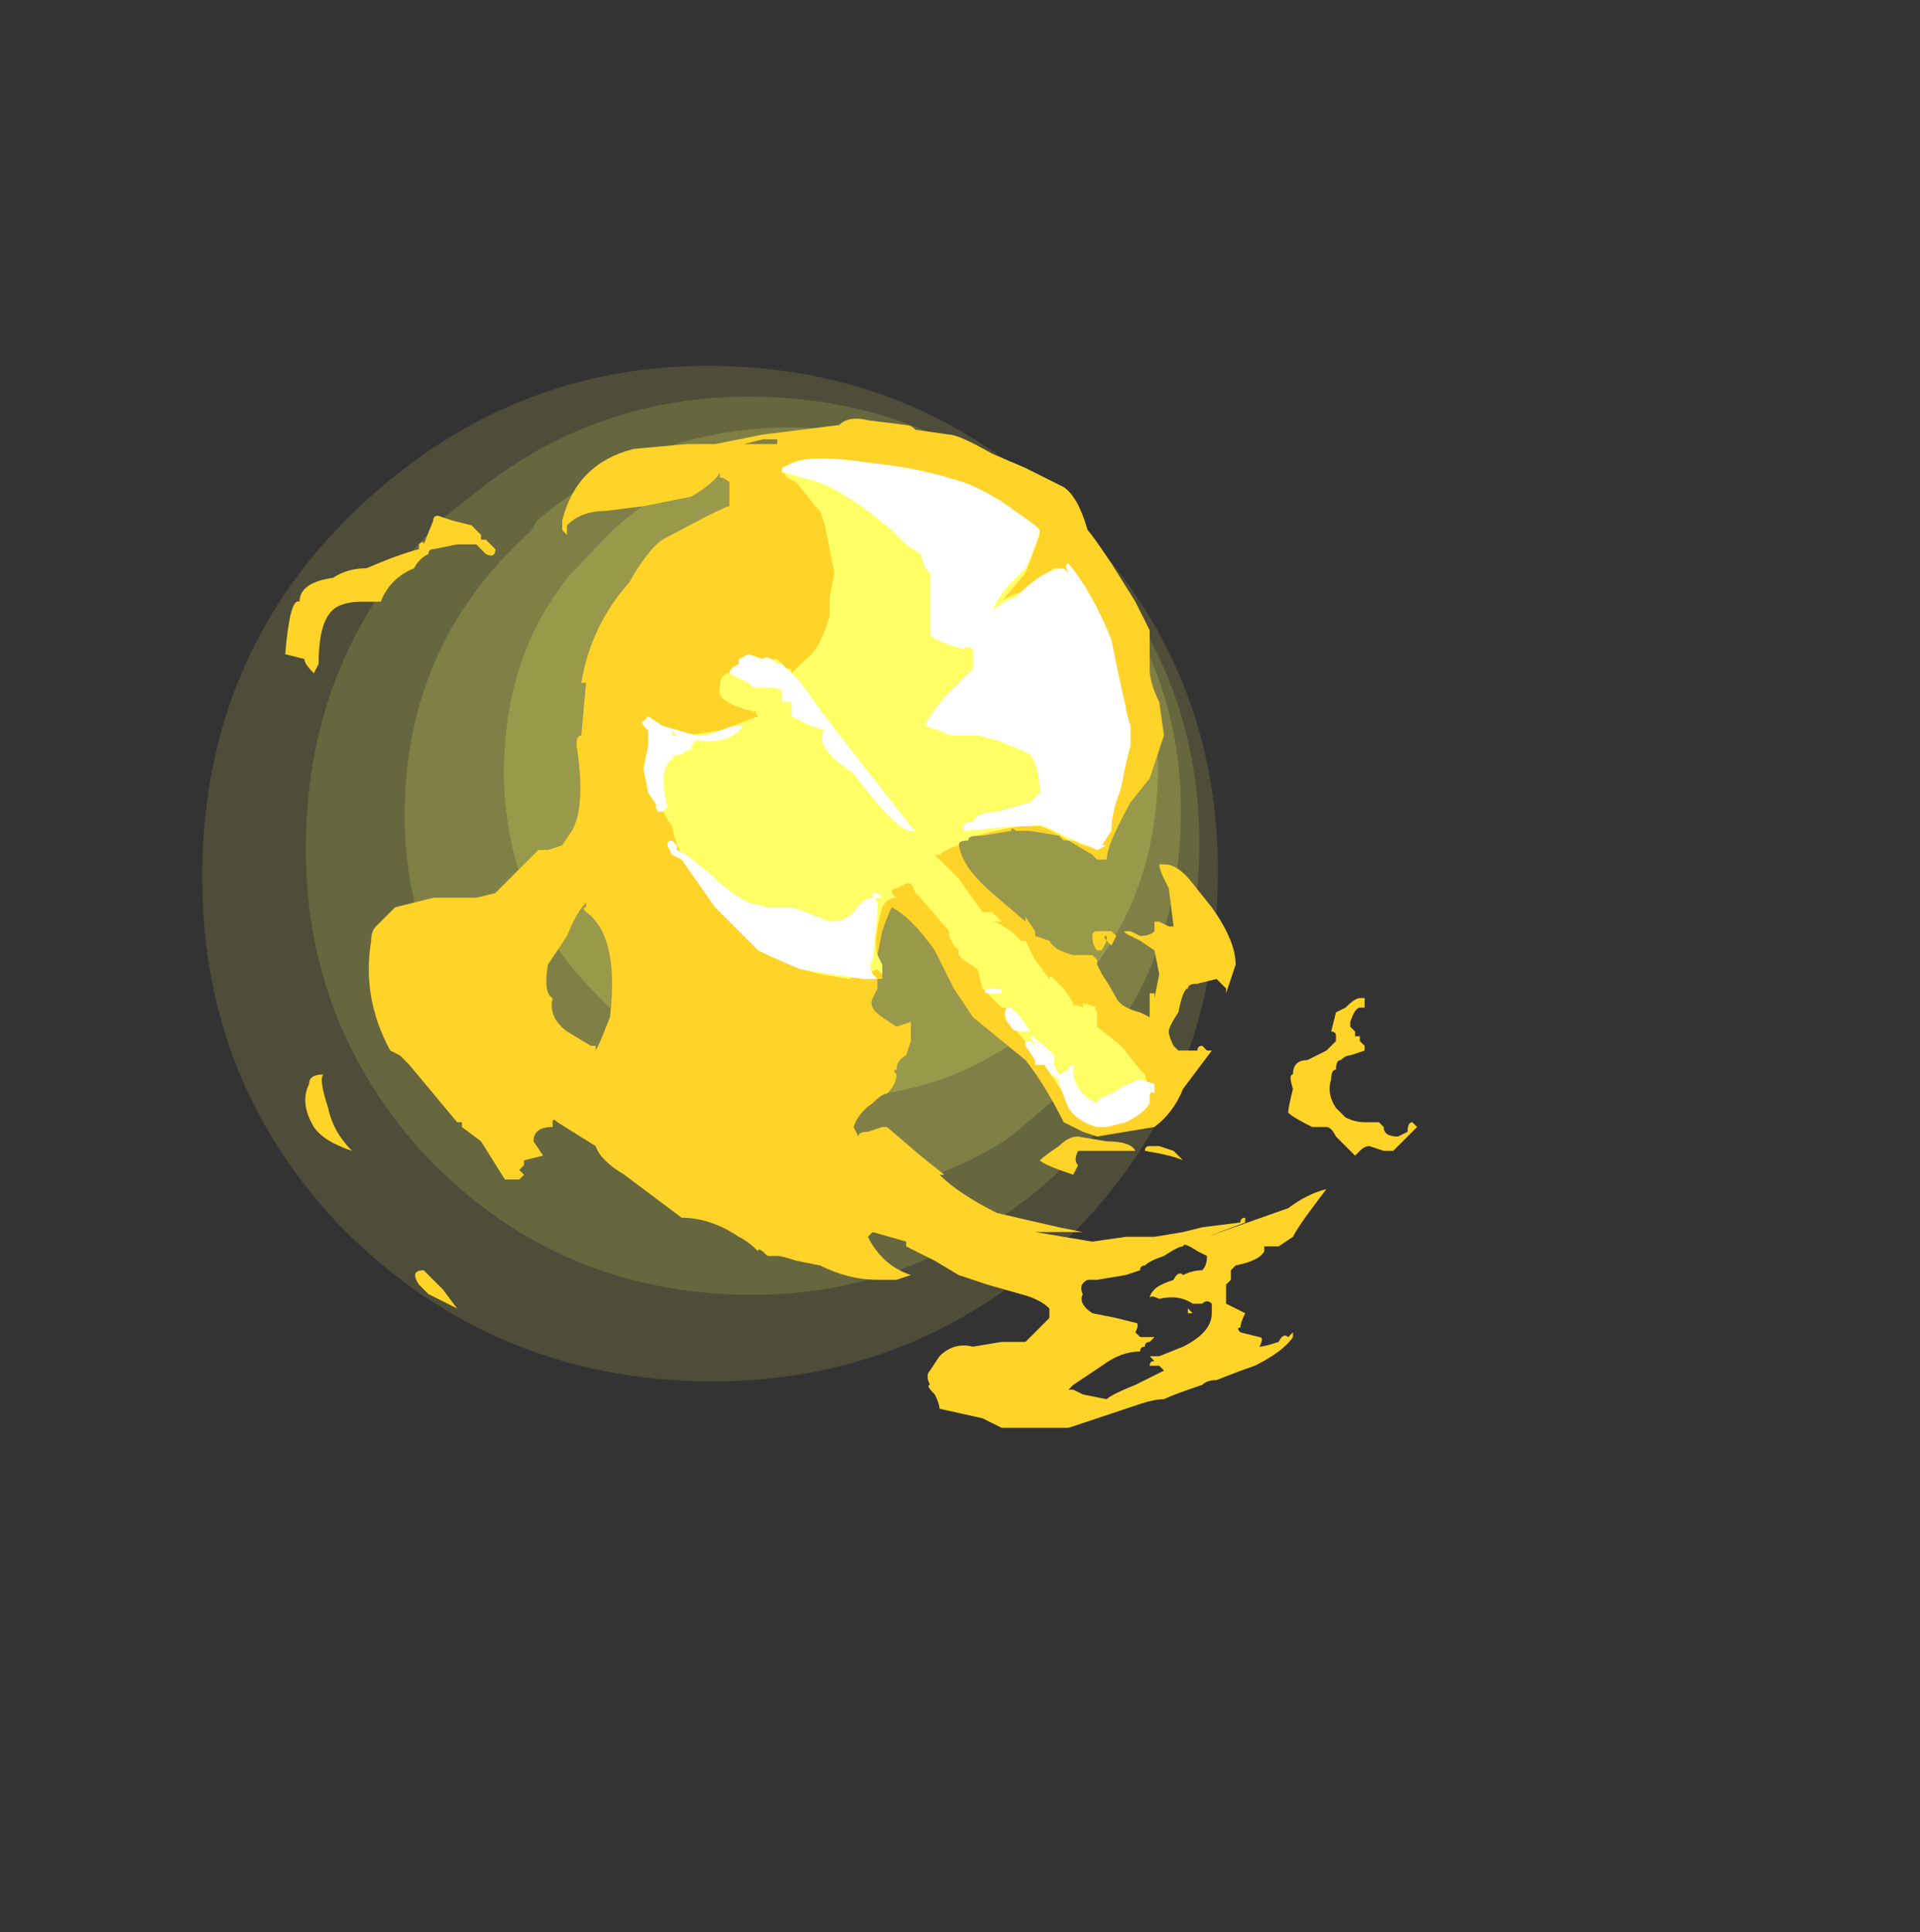<?xml version="1.0" encoding="UTF-8" standalone="no"?>
<svg xmlns:ffdec="https://www.free-decompiler.com/flash" xmlns:xlink="http://www.w3.org/1999/xlink" ffdec:objectType="frame" height="141.6px" width="140.7px" xmlns="http://www.w3.org/2000/svg">
  <rect width="100%" height="100%" fill="#333333" stroke="none"/>
  <g transform="matrix(1.0, 0.0, 0.0, 1.0, 72.35, 70.35)">
    <use ffdec:characterId="878" height="10.4" transform="matrix(-0.25, 7.152, -7.152, -0.25, 18.176, -42.211)" width="10.4" xlink:href="#shape0"/>
    <use ffdec:characterId="880" height="10.55" transform="matrix(7.0, 0.0, 0.0, 7.0, -51.45, -39.55)" width="11.85" xlink:href="#shape1"/>
  </g>
  <defs>
    <g id="shape0" transform="matrix(1.0, 0.0, 0.0, 1.0, -0.75, -0.9)">
      <path d="M9.65 2.4 Q11.15 3.95 11.15 6.1 11.15 8.25 9.65 9.8 8.15 11.3 5.95 11.3 3.8 11.3 2.3 9.8 0.75 8.25 0.75 6.1 0.75 3.95 2.3 2.4 3.8 0.9 5.95 0.9 8.15 0.9 9.65 2.4 M10.25 5.7 Q10.25 4.3 9.5 3.2 9.25 2.8 8.9 2.45 7.55 1.1 5.65 1.1 3.75 1.1 2.4 2.45 1.05 3.8 1.05 5.7 1.05 7.35 2.1 8.6 L2.4 8.95 Q3.75 10.25 5.65 10.25 7.55 10.25 8.9 8.95 10.25 7.6 10.25 5.7" fill="#ffff66" fill-opacity="0.125" fill-rule="evenodd" stroke="none"/>
      <path d="M9.25 5.25 Q9.25 3.95 8.55 2.95 L8.1 2.45 Q6.95 1.3 5.3 1.3 3.65 1.3 2.5 2.45 1.35 3.65 1.35 5.25 1.35 6.85 2.4 8.0 L2.5 8.05 Q3.65 9.25 5.3 9.25 6.95 9.25 8.1 8.05 9.25 6.9 9.25 5.25 M10.25 5.7 Q10.25 7.6 8.9 8.95 7.55 10.25 5.65 10.25 3.75 10.25 2.4 8.95 L2.1 8.6 Q1.05 7.35 1.05 5.7 1.05 3.8 2.4 2.45 3.75 1.1 5.65 1.1 7.55 1.1 8.9 2.45 9.25 2.8 9.5 3.2 10.25 4.3 10.25 5.7" fill="#ffff66" fill-opacity="0.251" fill-rule="evenodd" stroke="none"/>
      <path d="M8.2 4.9 Q8.2 3.5 7.2 2.5 6.25 1.55 4.85 1.55 3.45 1.55 2.5 2.5 1.5 3.5 1.5 4.9 1.5 6.25 2.5 7.25 L2.95 7.65 Q3.75 8.25 4.85 8.25 6.25 8.25 7.2 7.25 8.2 6.25 8.2 4.9 M9.25 5.25 Q9.25 6.9 8.1 8.05 6.95 9.25 5.3 9.25 3.65 9.25 2.5 8.05 L2.4 8.0 Q1.35 6.85 1.35 5.25 1.35 3.65 2.5 2.45 3.65 1.3 5.3 1.3 6.95 1.3 8.1 2.45 L8.55 2.95 Q9.25 3.95 9.25 5.25" fill="#ffff66" fill-opacity="0.376" fill-rule="evenodd" stroke="none"/>
      <path d="M8.2 4.9 Q8.2 6.25 7.2 7.25 6.25 8.25 4.85 8.25 3.75 8.25 2.95 7.65 L2.5 7.25 Q1.5 6.25 1.5 4.9 1.5 3.5 2.5 2.5 3.45 1.55 4.85 1.55 6.25 1.55 7.2 2.5 8.2 3.5 8.2 4.9" fill="#ffff66" fill-opacity="0.502" fill-rule="evenodd" stroke="none"/>
    </g>
    <g id="shape1" transform="matrix(1.0, 0.0, 0.0, 1.0, 7.35, 5.65)">
      <path d="M1.3 -4.15 L1.55 -3.75 1.7 -3.45 1.7 -3.05 Q1.7 -2.9 1.8 -2.7 L1.85 -2.35 1.7 -1.9 1.5 -1.65 Q1.25 -1.2 1.25 -1.05 L1.15 -1.05 1.1 -1.1 0.85 -1.25 0.8 -1.25 0.75 -1.3 0.45 -1.35 0.3 -1.35 Q0.25 -1.4 0.25 -1.35 L-0.05 -1.3 -0.1 -1.3 Q-0.2 -1.3 -0.25 -1.25 L-0.3 -1.25 Q-0.3 -1.0 0.05 -0.7 L0.4 -0.4 0.4 -0.45 0.5 -0.3 0.5 -0.25 0.65 -0.2 Q0.7 -0.1 0.9 -0.05 L1.1 -0.05 1.15 0.0 1.15 0.05 1.2 0.15 Q1.3 0.3 1.35 0.4 1.4 0.5 1.6 0.55 L1.7 0.6 1.7 0.35 1.75 0.35 1.75 0.4 1.8 0.15 1.75 -0.1 1.6 -0.2 1.5 -0.25 Q1.4 -0.3 1.45 -0.3 L1.5 -0.3 1.6 -0.25 Q1.7 -0.25 1.75 -0.3 L1.75 -0.4 1.8 -0.4 1.9 -0.35 1.95 -0.35 1.9 -0.75 1.85 -0.85 Q1.8 -0.95 1.8 -1.0 1.75 -1.0 1.85 -1.0 2.0 -1.0 2.15 -0.8 L2.35 -0.55 Q2.6 -0.2 2.6 0.05 L2.5 0.35 2.5 0.3 2.4 0.2 2.2 0.25 Q2.1 0.25 2.1 0.3 2.05 0.3 2.0 0.55 1.9 0.7 1.9 0.75 1.9 0.8 1.95 0.9 L2.0 0.95 2.2 0.95 Q2.2 0.9 2.25 0.9 L2.3 0.95 2.35 0.95 2.05 1.35 Q1.95 1.6 1.75 1.75 L1.15 1.85 1.0 1.8 0.8 1.7 Q0.6 1.3 0.4 1.05 L-0.15 0.6 -0.35 0.3 -0.55 -0.1 Q-0.8 -0.45 -1.0 -0.55 -1.05 -0.45 -1.1 -0.3 L-1.15 -0.05 -1.1 0.1 -1.1 0.2 -1.15 0.2 -1.15 0.3 -1.2 0.4 Q-1.25 0.5 -1.1 0.6 L-0.95 0.7 -0.8 0.65 -0.8 0.85 -0.85 1.0 Q-0.95 1.05 -0.95 1.15 -1.0 1.15 -0.95 1.2 -0.95 1.3 -1.05 1.4 -1.1 1.4 -1.2 1.5 -1.35 1.6 -1.4 1.75 L-1.35 1.85 Q-1.35 1.8 -1.25 1.8 L-1.1 1.75 -1.05 1.75 -0.7 2.05 -0.45 2.25 -0.5 2.25 Q-0.55 2.25 -0.5 2.25 -0.3 2.45 0.1 2.65 L0.75 2.8 1.0 2.85 0.5 2.85 1.1 2.95 1.45 2.9 1.75 2.9 2.05 2.85 2.25 2.8 2.65 2.75 Q2.65 2.7 2.7 2.7 L2.7 2.75 2.3 2.9 3.15 2.6 Q3.35 2.45 3.55 2.4 L3.4 2.6 Q3.25 2.8 3.2 2.9 L3.05 3.0 2.9 3.0 2.9 3.05 Q2.85 3.15 2.6 3.2 L2.55 3.25 2.55 3.35 2.5 3.4 2.5 3.6 2.7 3.7 Q2.65 3.8 2.65 3.85 2.6 3.85 2.65 3.9 L2.85 3.95 Q2.9 3.95 2.85 4.05 2.9 4.05 3.05 4.0 3.1 3.9 3.15 3.95 L3.2 3.9 3.2 3.95 Q3.1 4.1 2.8 4.25 2.65 4.3 2.4 4.4 2.3 4.4 2.25 4.45 1.95 4.55 1.85 4.6 1.75 4.6 1.6 4.65 L0.85 4.9 0.15 4.9 -0.05 4.8 -0.5 4.7 Q-0.5 4.65 -0.55 4.55 -0.65 4.45 -0.6 4.45 -0.65 4.35 -0.6 4.3 L-0.5 4.15 Q-0.35 4.0 -0.15 4.05 L0.15 4.0 0.4 4.0 0.65 3.75 0.65 3.65 Q0.55 3.55 0.35 3.5 L0.0 3.4 -0.3 3.3 -0.55 3.15 -0.85 3.0 -0.85 2.95 -1.2 2.85 -1.25 2.9 Q-1.1 3.2 -0.8 3.3 L-0.95 3.35 -1.15 3.35 Q-1.45 3.35 -1.75 3.2 L-2.0 3.15 Q-2.15 3.1 -2.2 3.1 L-2.3 3.1 Q-2.4 3.0 -2.4 3.05 -2.5 2.95 -2.6 2.9 -2.9 2.7 -3.2 2.7 L-3.8 2.25 Q-4.05 2.1 -4.1 1.95 L-4.5 1.7 Q-4.55 1.65 -4.55 1.7 L-4.55 1.75 Q-4.75 1.75 -4.75 1.9 L-4.65 2.05 -4.85 2.1 -4.85 2.15 -4.9 2.2 -4.85 2.25 -4.9 2.3 -5.05 2.3 -5.3 1.9 -5.5 1.75 -5.5 1.7 -5.55 1.7 -6.05 1.1 -6.15 1.0 -6.25 0.95 Q-6.55 0.4 -6.45 -0.2 -6.45 -0.3 -6.4 -0.35 L-6.2 -0.55 -5.8 -0.65 -5.35 -0.65 -5.15 -0.7 -4.7 -1.15 -4.6 -1.15 -4.45 -1.2 -4.35 -1.35 Q-4.2 -1.6 -4.3 -2.25 -4.3 -2.35 -4.25 -2.35 L-4.2 -2.9 Q-4.25 -2.9 -4.2 -2.9 L-4.25 -2.9 Q-4.15 -3.5 -3.75 -3.95 -3.55 -4.3 -3.4 -4.4 -2.75 -4.75 -2.7 -4.75 L-2.7 -5.0 Q-2.75 -5.05 -2.8 -5.05 L-2.8 -5.1 Q-2.85 -5.0 -3.1 -4.85 L-3.6 -4.75 -4.0 -4.7 Q-4.25 -4.7 -4.4 -4.55 L-4.4 -4.45 -4.45 -4.5 -4.45 -4.6 Q-4.3 -5.2 -3.7 -5.35 L-3.15 -5.4 -2.85 -5.4 -2.35 -5.5 -1.55 -5.6 Q-1.45 -5.7 -1.25 -5.65 L-0.85 -5.6 Q-0.8 -5.6 -0.75 -5.55 L-0.4 -5.5 Q-0.3 -5.5 0.05 -5.3 L0.4 -5.15 0.8 -4.95 Q0.95 -4.85 1.05 -4.5 1.1 -4.45 1.3 -4.15 M1.35 -0.25 L1.3 -0.15 1.25 -0.2 1.2 -0.1 1.15 -0.1 Q1.1 -0.15 1.1 -0.25 1.1 -0.3 1.15 -0.3 L1.3 -0.3 1.35 -0.25 M1.2 -0.25 L1.2 -0.25 M1.25 -0.2 L1.25 -0.25 Q1.2 -0.25 1.25 -0.2 M4.5 1.75 L4.25 2.0 4.15 2.0 4.0 1.95 Q3.95 1.95 3.9 2.0 L3.85 2.05 3.65 1.85 Q3.6 1.75 3.55 1.75 L3.4 1.75 Q3.2 1.65 3.15 1.6 3.15 1.55 3.2 1.35 3.15 1.2 3.2 1.2 3.2 1.05 3.35 1.05 L3.55 0.95 3.65 0.85 3.65 0.8 Q3.65 0.75 3.6 0.75 L3.65 0.55 3.75 0.5 Q3.85 0.4 3.9 0.4 L3.95 0.4 3.95 0.5 3.9 0.5 Q3.85 0.5 3.8 0.65 L3.8 0.7 3.85 0.75 3.85 0.8 3.9 0.8 3.9 0.85 3.95 0.9 3.95 0.95 3.8 1.0 Q3.75 1.0 3.7 1.05 3.65 1.05 3.65 1.15 3.6 1.15 3.6 1.25 3.55 1.4 3.65 1.55 L3.75 1.65 Q3.85 1.7 3.95 1.7 L4.1 1.7 4.15 1.75 Q4.15 1.85 4.3 1.85 L4.4 1.8 Q4.4 1.7 4.45 1.7 L4.5 1.75 M1.25 1.9 Q1.5 1.9 1.55 2.0 L0.95 2.0 Q0.9 2.1 0.95 2.15 L0.9 2.25 Q0.6 2.15 0.55 2.1 0.6 2.05 0.75 1.95 0.85 1.85 0.95 1.85 L1.25 1.9 M1.05 3.35 Q0.95 3.4 1.0 3.5 0.95 3.6 1.1 3.7 L1.35 3.75 1.55 3.8 Q1.6 3.8 1.55 3.9 L1.6 3.95 1.75 3.95 1.7 4.0 Q1.65 4.0 1.65 4.05 1.6 4.05 1.6 4.1 1.4 4.1 1.2 4.25 L0.9 4.45 0.85 4.5 0.9 4.5 1.0 4.55 1.25 4.6 Q1.3 4.55 1.55 4.45 L1.85 4.3 1.8 4.25 1.7 4.25 Q1.7 4.2 1.75 4.2 L1.7 4.15 1.8 4.15 2.05 4.05 Q2.35 3.9 2.35 3.7 L2.35 3.6 Q2.3 3.55 2.25 3.6 L2.15 3.6 Q2.0 3.5 1.8 3.55 1.7 3.5 1.7 3.55 1.7 3.5 1.75 3.45 1.8 3.4 1.95 3.35 2.0 3.25 2.05 3.3 2.15 3.25 2.25 3.25 2.3 3.2 2.3 3.1 L2.2 3.05 Q2.05 2.95 2.05 3.0 2.0 3.0 1.85 3.1 1.7 3.15 1.65 3.2 1.6 3.2 1.6 3.25 L1.45 3.3 1.15 3.35 1.05 3.35 M1.7 1.95 L1.8 1.95 1.95 2.0 2.05 2.1 Q1.95 2.05 1.65 2.0 1.65 1.95 1.7 1.95 M2.1 3.65 L2.15 3.7 2.1 3.7 2.1 3.65 M-6.5 -4.1 Q-6.15 -4.25 -5.95 -4.3 L-5.95 -4.35 Q-5.9 -4.4 -5.9 -4.35 L-5.8 -4.6 Q-5.8 -4.65 -5.75 -4.65 L-5.6 -4.6 -5.4 -4.55 -5.3 -4.45 -5.3 -4.4 -5.25 -4.4 -5.15 -4.3 Q-5.15 -4.2 -5.25 -4.25 L-5.35 -4.35 -5.55 -4.35 -5.8 -4.3 Q-5.85 -4.3 -5.85 -4.25 -5.95 -4.2 -6.0 -4.1 -6.25 -4.0 -6.35 -3.75 L-6.55 -3.75 Q-6.7 -3.75 -6.8 -3.7 -7.0 -3.6 -7.0 -3.1 L-7.05 -3.0 Q-7.15 -3.1 -7.15 -3.15 L-7.35 -3.2 Q-7.3 -3.8 -7.2 -3.75 -7.2 -3.95 -6.85 -4.0 -6.7 -4.1 -6.5 -4.1 M-2.2 -5.45 L-2.35 -5.45 -2.55 -5.4 -2.2 -5.4 -2.2 -5.45 M-2.8 -5.15 L-2.8 -5.15 M-4.2 -0.55 L-4.2 -0.6 Q-4.3 -0.5 -4.4 -0.25 L-4.6 0.05 Q-4.65 0.35 -4.55 0.4 -4.6 0.6 -4.4 0.75 L-4.15 0.9 -4.1 0.9 -4.1 0.95 -4.05 0.85 -3.95 0.6 Q-3.85 -0.25 -4.2 -0.5 -4.25 -0.55 -4.2 -0.55 M-5.55 3.65 L-5.85 3.5 -5.95 3.4 Q-6.05 3.25 -5.9 3.25 L-5.7 3.45 -5.55 3.65 M-7.1 1.3 Q-7.1 1.2 -6.95 1.2 -7.0 1.25 -6.9 1.55 -6.85 1.8 -6.65 2.0 -6.95 1.9 -7.05 1.75 -7.2 1.5 -7.1 1.3" fill="#ffd327" fill-rule="evenodd" stroke="none"/>
      <path d="M0.5 -4.5 L0.55 -4.5 0.55 -4.45 0.4 -4.05 0.15 -3.75 Q0.2 -3.8 0.35 -3.85 L0.7 -4.1 0.75 -4.1 0.4 -3.8 0.95 -1.25 Q1.0 -1.2 1.1 -1.15 L0.9 -1.25 0.85 -1.25 Q0.85 -1.3 0.85 -1.25 0.7 -1.35 0.55 -1.4 L0.35 -1.4 Q0.05 -1.35 -0.1 -1.3 -0.2 -1.3 -0.2 -1.25 -0.3 -1.25 -0.3 -1.2 -0.45 -1.15 -0.5 -1.1 L-0.55 -1.1 -0.3 -0.85 -0.05 -0.5 0.05 -0.5 0.3 -0.25 Q0.25 -0.25 0.3 -0.25 L0.35 -0.2 0.4 -0.2 0.5 0.0 0.65 0.2 Q0.65 0.15 0.7 0.2 L0.8 0.3 0.9 0.45 0.9 0.5 Q0.9 0.45 1.0 0.5 L1.0 0.45 1.15 0.5 Q1.1 0.5 1.15 0.55 L1.15 0.7 1.4 0.9 1.6 1.15 1.65 1.2 1.7 1.4 1.55 1.65 1.4 1.7 1.05 1.55 Q0.85 1.5 0.7 1.25 0.55 1.05 0.55 0.95 0.4 0.9 0.4 0.85 L0.35 0.8 Q0.3 0.75 0.3 0.7 L0.25 0.5 0.15 0.5 Q0.05 0.4 -0.05 0.3 L-0.1 0.1 -0.25 0.0 -0.3 -0.05 -0.3 -0.1 -0.35 -0.15 -0.4 -0.25 Q-0.45 -0.3 -0.4 -0.25 L-0.4 -0.3 -0.7 -0.65 -0.75 -0.7 -0.8 -0.8 -0.85 -0.8 -0.95 -0.75 Q-1.0 -0.75 -1.0 -0.7 L-0.95 -0.65 Q-1.05 -0.65 -1.1 -0.55 -1.2 -0.2 -1.15 -0.05 L-1.1 0.05 -1.1 0.15 -1.15 0.1 -1.45 0.2 -1.75 0.15 Q-2.15 0.05 -2.45 -0.2 L-3.0 -0.8 Q-3.25 -1.1 -3.3 -1.4 -3.45 -1.6 -3.4 -1.75 L-3.45 -2.45 -3.4 -2.45 -3.15 -2.35 -2.8 -2.4 -2.4 -2.55 Q-2.45 -2.6 -2.4 -2.6 L-2.45 -2.6 Q-2.85 -2.7 -2.8 -2.85 -2.8 -3.0 -2.7 -3.0 L-2.35 -3.1 Q-2.25 -3.15 -2.2 -3.15 L-2.1 -3.05 -2.05 -3.05 -2.05 -3.0 -1.9 -3.15 Q-1.75 -3.25 -1.65 -3.6 L-1.65 -3.8 -1.6 -4.05 -1.7 -4.55 -1.75 -4.7 -1.8 -4.75 -2.0 -5.0 -2.1 -5.05 -2.15 -5.15 -1.85 -5.2 0.5 -4.5 M0.85 -4.1 L1.15 -3.4 1.05 -3.55 Q0.85 -4.0 0.85 -4.1 M0.15 -0.4 L0.05 -0.4 Q0.1 -0.4 0.25 -0.3 L0.15 -0.4 M0.45 0.3 L0.45 0.3" fill="#ffff66" fill-rule="evenodd" stroke="none"/>
      <path d="M0.5 -4.55 L0.55 -4.5 Q0.5 -4.5 0.55 -4.5 0.5 -4.3 0.4 -4.1 L0.25 -3.95 Q0.15 -3.85 0.1 -3.75 L0.05 -3.65 Q0.15 -3.75 0.3 -3.8 0.6 -4.1 0.8 -4.1 L0.85 -4.05 Q0.8 -4.15 0.85 -4.15 1.1 -3.85 1.3 -3.35 1.4 -2.85 1.45 -2.65 1.45 -2.6 1.5 -2.45 1.5 -2.3 1.5 -2.25 L1.45 -2.05 1.4 -1.8 1.35 -1.65 Q1.3 -1.5 1.3 -1.35 L1.2 -1.2 1.25 -1.2 1.15 -1.15 0.8 -1.3 Q0.55 -1.45 0.45 -1.4 L0.3 -1.4 -0.25 -1.35 -0.25 -1.4 Q-0.25 -1.45 -0.1 -1.45 L-0.15 -1.45 Q-0.1 -1.55 0.1 -1.55 L0.45 -1.65 0.55 -1.75 Q0.55 -2.0 0.45 -2.15 L0.35 -2.2 0.1 -2.3 -0.1 -2.35 -0.35 -2.35 Q-0.4 -2.35 -0.5 -2.4 L-0.65 -2.45 Q-0.6 -2.6 -0.35 -2.85 L-0.15 -3.05 -0.15 -3.25 Q-0.2 -3.3 -0.25 -3.25 L-0.4 -3.3 Q-0.55 -3.35 -0.6 -3.4 L-0.6 -4.05 Q-0.6 -4.1 -0.6 -4.05 L-0.65 -4.1 -0.7 -4.25 -0.85 -4.35 -1.0 -4.5 -1.25 -4.7 Q-1.65 -5.0 -1.95 -5.05 L-2.1 -5.1 -2.15 -5.1 -2.15 -5.15 -2.05 -5.2 Q-1.85 -5.3 -1.2 -5.2 -0.7 -5.15 -0.25 -5.0 -0.1 -4.95 0.15 -4.8 L0.5 -4.55 M1.45 1.7 L1.25 1.75 1.15 1.75 Q0.95 1.7 0.85 1.55 L0.75 1.3 0.75 1.25 Q0.65 1.2 0.6 1.1 L0.5 1.1 0.5 1.05 0.4 0.9 0.4 0.85 0.45 0.85 0.5 0.9 0.45 0.8 0.5 0.8 Q0.45 0.8 0.6 0.9 L0.7 1.0 0.7 1.1 Q0.65 1.05 0.7 1.1 L0.75 1.2 0.85 1.15 Q0.85 1.1 0.9 1.1 L0.9 1.15 Q0.9 1.3 1.0 1.4 L1.05 1.45 1.15 1.5 Q1.15 1.45 1.3 1.4 1.45 1.3 1.6 1.25 L1.75 1.3 1.75 1.4 Q1.7 1.35 1.7 1.45 L1.7 1.5 Q1.65 1.6 1.45 1.7 M0.15 0.3 L0.15 0.35 0.0 0.35 Q-0.05 0.35 0.0 0.3 L0.15 0.3 M0.35 0.6 L0.45 0.75 0.4 0.75 Q0.25 0.75 0.25 0.7 0.15 0.6 0.2 0.5 L0.25 0.5 0.35 0.6 M-3.0 -2.35 L-2.95 -2.35 -2.65 -2.45 -2.55 -2.45 Q-2.7 -2.25 -3.05 -2.3 -3.1 -2.25 -3.1 -2.2 -3.15 -2.2 -3.2 -2.15 -3.3 -2.15 -3.3 -2.1 -3.45 -2.0 -3.35 -1.6 L-3.4 -1.55 -3.45 -1.55 Q-3.5 -1.65 -3.45 -1.6 L-3.55 -1.75 -3.6 -2.0 -3.55 -2.25 Q-3.55 -2.35 -3.55 -2.4 -3.65 -2.5 -3.6 -2.5 L-3.55 -2.55 -3.4 -2.45 -3.05 -2.35 -3.0 -2.35 M-3.25 -2.35 L-3.3 -2.4 -3.3 -2.35 -3.25 -2.35 M-3.3 -1.25 L-3.25 -1.2 -3.25 -1.15 -3.15 -1.1 -2.9 -0.9 Q-2.7 -0.7 -2.5 -0.6 L-2.3 -0.55 -2.05 -0.55 -1.9 -0.5 -1.65 -0.4 Q-1.5 -0.4 -1.4 -0.5 -1.3 -0.65 -1.2 -0.65 L-1.2 -0.7 -1.15 -0.7 -1.1 -0.65 -1.15 -0.65 Q-1.2 -0.65 -1.15 -0.6 L-1.15 -0.5 -1.2 0.0 Q-1.25 0.05 -1.2 0.15 L-1.15 0.2 -1.3 0.2 -1.95 0.1 Q-2.2 0.0 -2.4 -0.1 L-2.85 -0.55 -3.2 -1.05 -3.3 -1.1 -3.35 -1.2 Q-3.35 -1.25 -3.3 -1.25 M-2.15 -2.8 Q-2.15 -2.85 -2.3 -2.85 L-2.45 -2.85 -2.5 -2.9 -2.7 -3.0 Q-2.7 -3.05 -2.6 -3.1 L-2.6 -3.15 -2.5 -3.2 -2.35 -3.15 Q-2.3 -3.2 -2.2 -3.1 L-2.15 -3.1 -1.95 -2.9 -1.7 -2.55 -1.35 -2.1 -0.8 -1.4 -0.75 -1.35 -0.8 -1.35 Q-0.95 -1.35 -1.4 -1.95 L-1.6 -2.1 Q-1.8 -2.3 -1.7 -2.4 L-1.85 -2.45 -2.05 -2.55 -2.05 -2.7 -2.15 -2.7 -2.15 -2.8" fill="#ffffff" fill-rule="evenodd" stroke="none"/>
    </g>
  </defs>
</svg>
